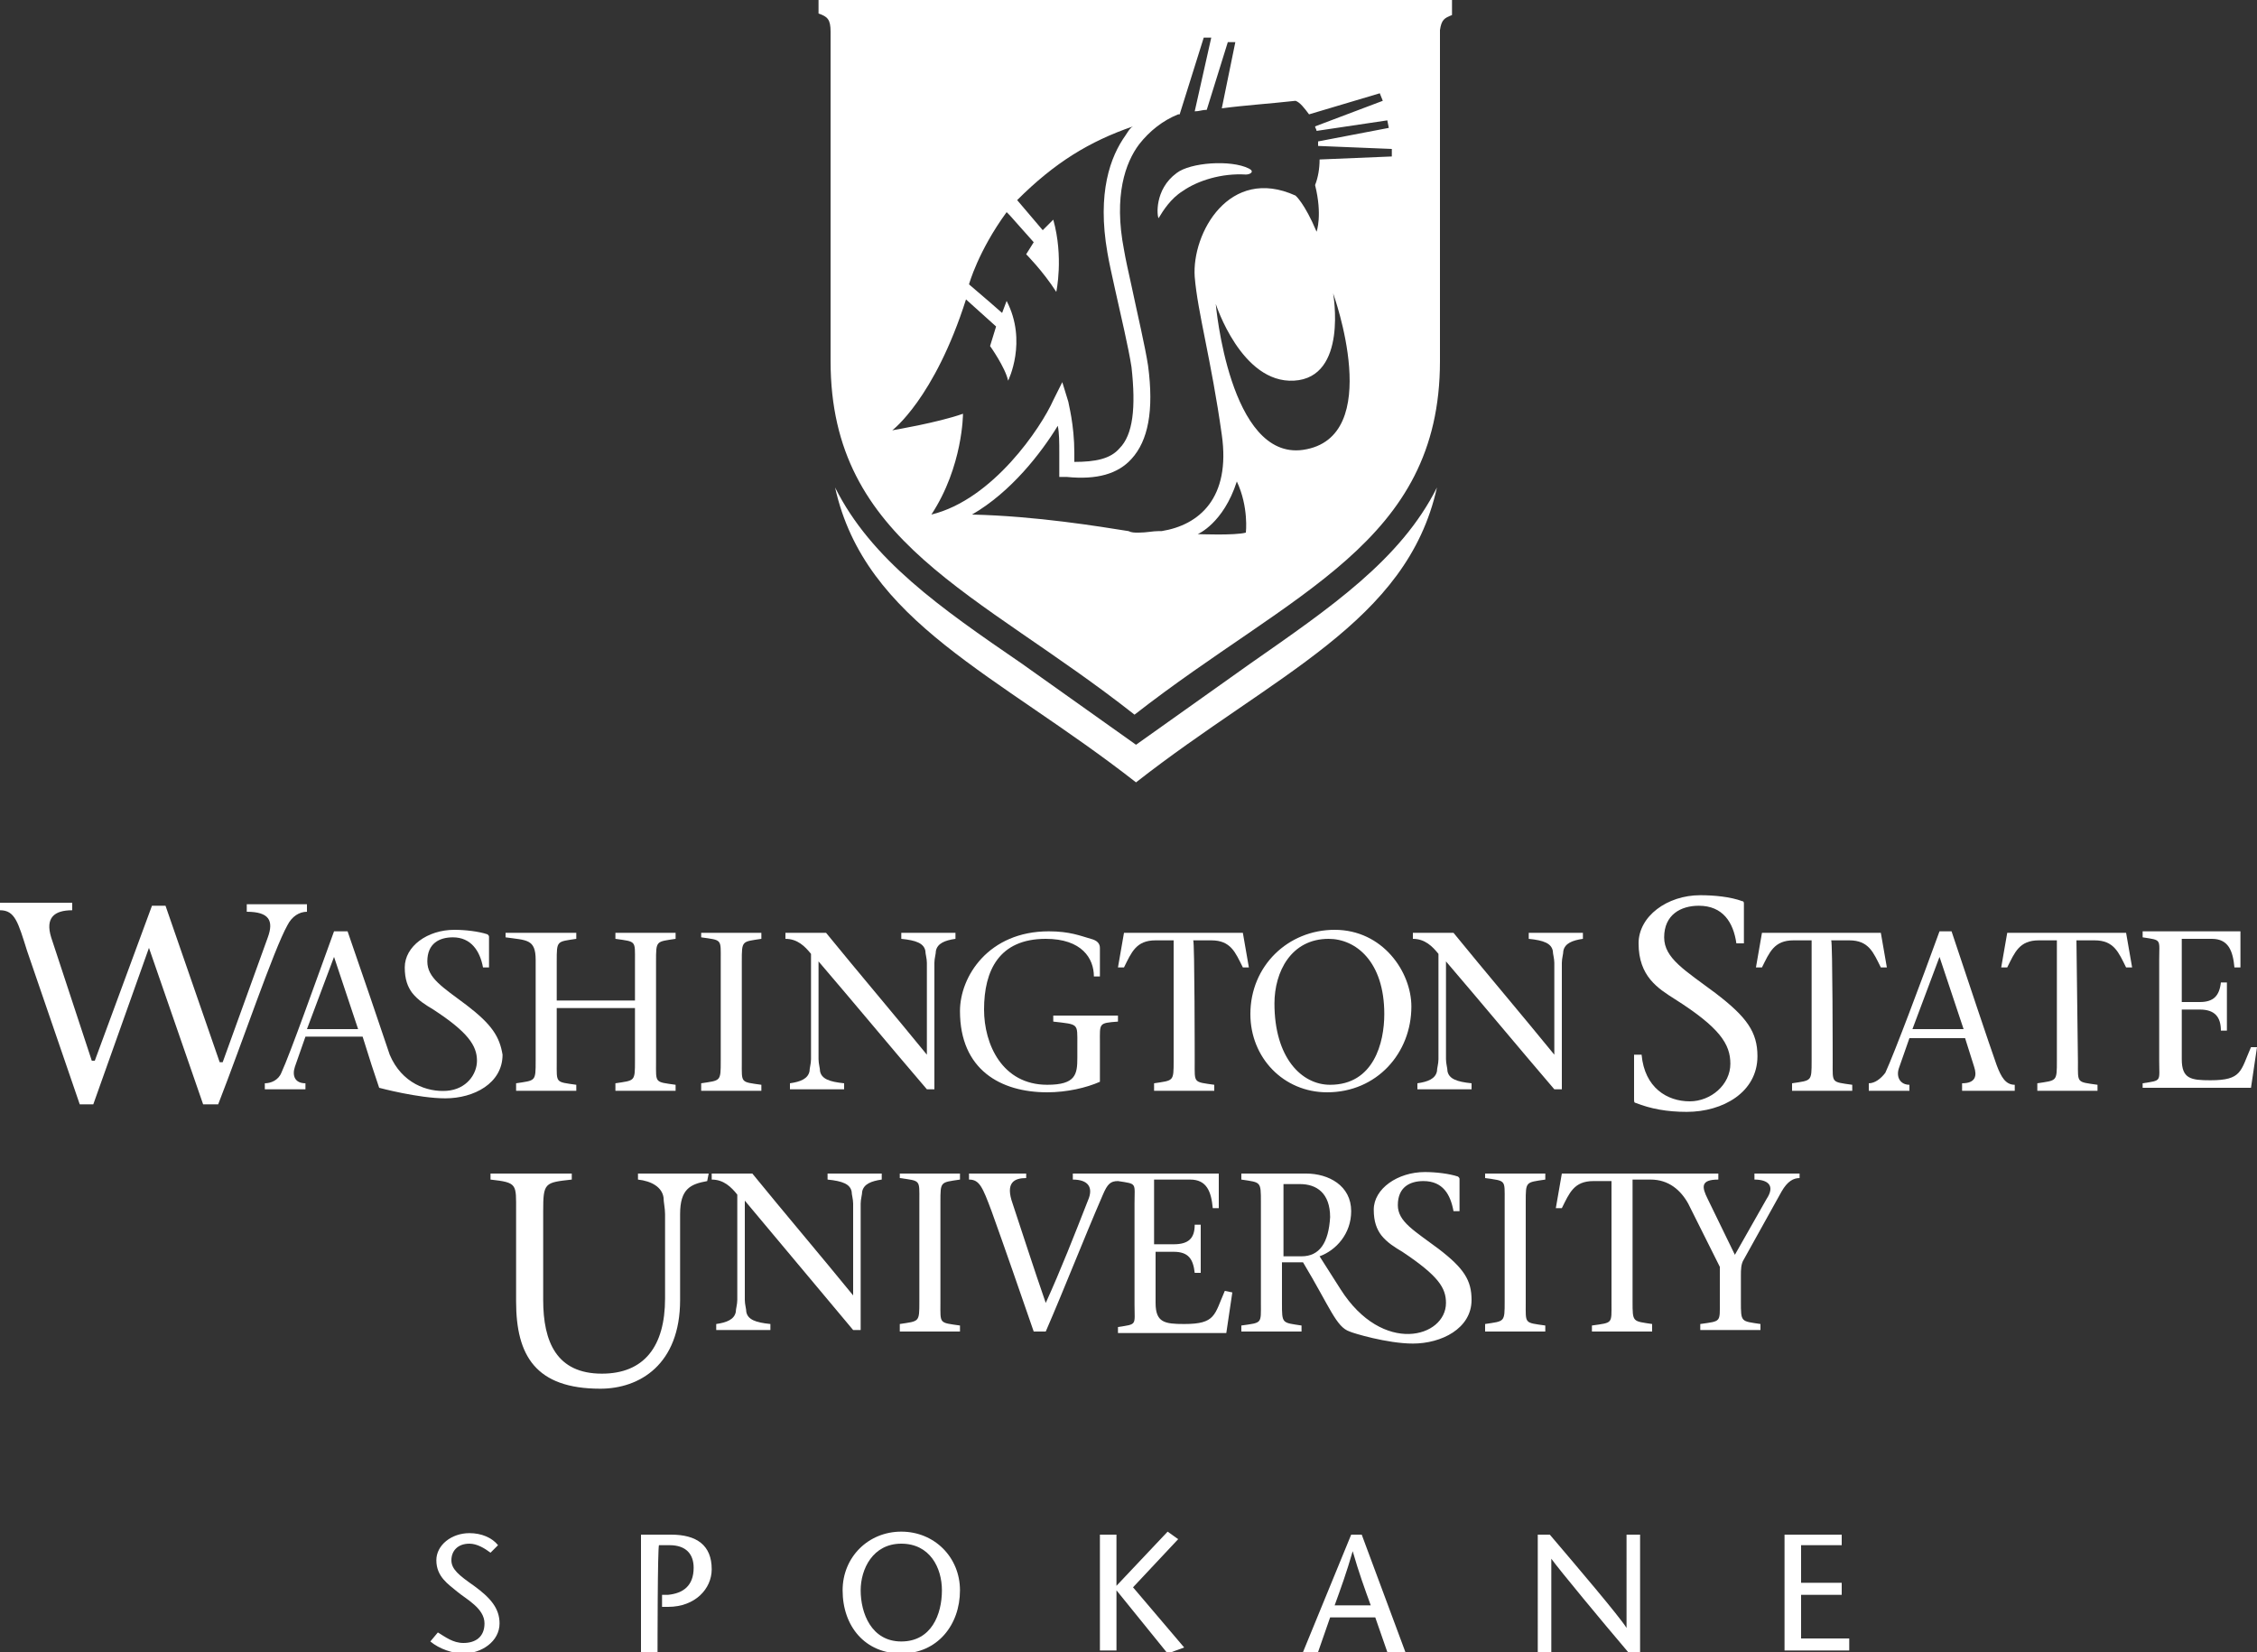 <?xml version="1.0" encoding="utf-8"?>
<!-- Generator: Adobe Illustrator 18.0.0, SVG Export Plug-In . SVG Version: 6.00 Build 0)  -->
<!DOCTYPE svg PUBLIC "-//W3C//DTD SVG 1.1//EN" "http://www.w3.org/Graphics/SVG/1.1/DTD/svg11.dtd">
<svg version="1.1" id="Layer_1" xmlns="http://www.w3.org/2000/svg" xmlns:xlink="http://www.w3.org/1999/xlink" x="0px" y="0px"
	 viewBox="0 0 150 109.8" enable-background="new 0 0 150 109.8" xml:space="preserve">
<rect x="0" y="0" width="150" height="109.8" fill="#333333" stroke="none"/>
<g>
	<path fill="#FFFFFF" d="M32.6,103.2c-0.4-0.3-0.9-0.6-1.4-0.6c-0.8,0-1.2,0.5-1.2,1.1c0,0.6,0.5,1,1.5,1.7c1.1,0.8,1.7,1.5,1.7,2.5
		c0,1.2-1.2,2-2.4,2c-0.7,0-1.6-0.3-2.2-0.8l0.5-0.6c0.5,0.3,1,0.7,1.7,0.7c0.8,0,1.4-0.4,1.4-1.3c0-1-1.2-1.6-1.8-2.1
		c-0.6-0.5-1.4-1-1.4-2.1c0-1,1-1.8,2.2-1.8c0.8,0,1.5,0.3,1.9,0.8L32.6,103.2z"/>
	<path fill="#FFFFFF" d="M43.7,109.8h-1.1V102h2c1.7,0,2.7,0.7,2.7,2.3c0,1.3-1.1,2.5-2.9,2.5H44V106l0.4,0c1-0.1,1.7-0.6,1.7-1.8
		c0-0.9-0.5-1.5-1.6-1.5h-0.7C43.7,102.7,43.7,109.8,43.7,109.8z"/>
	<path fill="#FFFFFF" d="M56,105.7c0-2.2,1.7-3.9,3.9-3.9s3.9,1.7,3.9,3.9c0,2.3-1.5,4.2-3.9,4.2S56,108.1,56,105.7z M62.6,105.7
		c0-1.5-0.8-3.1-2.7-3.1c-1.9,0-2.7,1.7-2.7,3.1c0,1.5,0.7,3.4,2.7,3.4S62.6,107.3,62.6,105.7z"/>
	<path fill="#FFFFFF" d="M74.2,105.4l3.4-3.6l0.7,0.5l-3,3.2l3.4,4l-1.1,0.4l-3.4-4.2h0v4h-1.1V102h1.1L74.2,105.4L74.2,105.4z"/>
	<path fill="#FFFFFF" d="M90.5,102l2.9,7.8h-1.2l-0.8-2.3h-3l-0.8,2.3h-1l3.2-7.8H90.5z M91.1,106.7c-0.4-1.1-0.8-2.2-1.2-3.6h0
		c-0.4,1.4-0.8,2.5-1.2,3.6H91.1z"/>
	<path fill="#FFFFFF" d="M109,109.8h-0.8c-1.7-2-4.6-5.5-5.1-6.2h0v6.2h-0.9V102h0.8c1.7,2,4.6,5.4,5.1,6.2h0V102h0.9
		C109,102,109,109.8,109,109.8z"/>
	<path fill="#FFFFFF" d="M122.5,102.7h-2.8v2.5h2.7v0.8h-2.7v2.9h3.2v0.8h-4.3V102h3.8V102.7z"/>
</g>
<g>
	<g>
		<path fill="#FFFFFF" d="M95.6,83c-1.6-1.2-2.7-1.8-2.7-2.9c0-1.2,0.8-1.6,1.7-1.6c1.3,0,1.8,0.9,2,2h0.4v-2.1c0-0.1,0-0.1-0.1-0.2
			c-0.6-0.2-1.5-0.3-2.2-0.3c-1.8,0-3.4,1.1-3.4,2.5c0,0.8,0.2,1.3,0.5,1.7h0c0,0,0,0,0,0c0.4,0.5,0.9,0.8,1.4,1.1
			c2.4,1.6,2.9,2.4,2.9,3.4c0,2.3-4.2,3.5-7-0.9l-1.4-2.2c1.1-0.4,2.1-1.5,2.1-3c0-1.7-1.5-2.5-3-2.5h-4.3v0.4
			c1.3,0.2,1.3,0.1,1.3,1.5v6.7c0,1.4,0.1,1.3-1.3,1.5v0.4h4v-0.4c-1.3-0.2-1.3-0.1-1.3-1.5v-2.7h1.4c1.8,3,2.2,4.3,3.1,4.6
			c0.2,0.1,2.5,0.8,4.2,0.8c1.9,0,3.9-1,3.9-2.9C97.8,85.1,97.3,84.3,95.6,83z M86.5,83.5h-1.2v-4.8h1.1c1.1,0,2,0.6,2,2.2
			C88.3,82.6,87.7,83.5,86.5,83.5z"/>
		<path fill="#FFFFFF" d="M56.7,88.4c0,0,0,0-7.2-8.6v6.6c0,0.3,0.1,0.6,0.1,0.8c0.1,0.5,0.6,0.7,1.6,0.8v0.4h-3.6V88
			c0.7-0.1,1.2-0.3,1.3-0.8c0-0.2,0.1-0.5,0.1-0.8v-7c-0.4-0.5-0.9-1-1.7-1V78h2.7c2.2,2.7,4.5,5.4,6.7,8.1h0V80
			c0-0.3-0.1-0.6-0.1-0.8c-0.1-0.5-0.6-0.7-1.6-0.8V78h3.6v0.4c-0.7,0.1-1.2,0.3-1.3,0.8c0,0.2-0.1,0.5-0.1,0.8v8.4L56.7,88.4
			L56.7,88.4z"/>
		<path fill="#FFFFFF" d="M62.5,86.6c0,1.4-0.1,1.3,1.3,1.5v0.4h-4V88c1.3-0.2,1.3-0.1,1.3-1.5v-6.7c0-1.4,0.1-1.3-1.3-1.5V78h4v0.4
			c-1.3,0.2-1.3,0.1-1.3,1.5V86.6z"/>
		<path fill="#FFFFFF" d="M81.4,85.8c-0.7,1.6-0.6,2.2-2.7,2.2c-1.3,0-1.9-0.1-1.9-1.4v-3.4H78c1,0,1.3,0.5,1.4,1.4h0.4v-3.2h-0.4
			c0,0.9-0.4,1.3-1.4,1.3h-1.3v-4.3h2.4c1.1,0,1.4,0.8,1.5,1.9h0.4V78h-6.8h-2.9v0.4c1,0,1.4,0.5,1,1.4c-0.9,2.3-1.8,4.6-2.8,6.8
			c-0.8-2.3-1.6-4.8-2.2-6.6c-0.5-1.4,0.1-1.7,0.9-1.7V78h-3.8v0.4c0.7,0,0.9,0.5,1.5,2.1c0.9,2.5,1.9,5.4,2.8,8h0.8
			c1.3-3,2.5-6.1,3.8-9.1c0.3-0.7,0.5-0.9,1-0.9c1.3,0.2,1.1,0.1,1.1,1.5v6.7c0,1.4,0.2,1.3-1.1,1.5v0.4h7.2l0.4-2.7L81.4,85.8
			L81.4,85.8z"/>
		<path fill="#FFFFFF" d="M101.4,86.6c0,1.4-0.1,1.3,1.3,1.5v0.4h-4V88c1.3-0.2,1.3-0.1,1.3-1.5v-6.7c0-1.4,0.1-1.3-1.3-1.5V78h4
			v0.4c-1.3,0.2-1.3,0.1-1.3,1.5V86.6z"/>
		<path fill="#FFFFFF" d="M116.6,78v0.4c0.9,0,1.4,0.4,0.8,1.3l-2.1,3.7l-1.8-3.7c-0.4-0.8-0.5-1.3,0.7-1.3V78h-2.5h-1h-6.9
			l-0.4,2.3h0.4c0.5-1,0.8-1.8,2.1-1.8h1.2v8.1c0,1.4,0.1,1.3-1.3,1.5v0.4h4V88c-1.3-0.2-1.3-0.1-1.3-1.5v-8.1h1.2
			c1.2,0,2,0.7,2.5,1.6l2.1,4.2v2.3c0,1.4,0.1,1.3-1.3,1.5v0.4h4V88c-1.3-0.2-1.3-0.1-1.3-1.5v-1.7c0-0.4,0-0.8,0.2-1.1l2.5-4.5
			c0.4-0.7,0.8-0.9,1.2-0.9V78H116.6z"/>
		<path fill="#FFFFFF" d="M47.1,78l-4.7,0v0.4c0.9,0.1,1.6,0.5,1.7,1.2c0,0.3,0.1,0.7,0.1,1.1v5.6c0,3.2-1.4,5-4.2,5
			c-3,0-3.9-2.1-3.9-4.9v-5.9c0-1.9,0.1-1.9,1.9-2.1V78h-5.4v0.4c1.8,0.2,1.7,0.3,1.7,2.1v6c0,3.6,1.3,5.8,5.6,5.8
			c2.6,0,5.3-1.6,5.3-5.9v-5.6c0,0,0-0.1,0-0.1c0-1.7,0.7-2,1.8-2.2L47.1,78z"/>
	</g>
	<g>
		<path fill="#FFFFFF" d="M37,70.6c0,1.4-0.1,1.3,1.3,1.5v0.4h-4V72c1.3-0.2,1.3-0.1,1.3-1.5v-6.7c0-1.4-0.6-1.3-2-1.5V62h4.7v0.4
			C37,62.6,37,62.5,37,63.9v2.6h5.2v-2.6c0-1.4,0.1-1.3-1.3-1.5V62h4v0.4c-1.3,0.2-1.3,0.1-1.3,1.5v6.7c0,1.4-0.1,1.3,1.3,1.5v0.4
			h-4V72c1.3-0.2,1.3-0.1,1.3-1.5v-3.5H37V70.6z"/>
		<path fill="#FFFFFF" d="M49.3,70.6c0,1.4-0.1,1.3,1.3,1.5v0.4h-4V72c1.3-0.2,1.3-0.1,1.3-1.5v-6.7c0-1.4,0.1-1.3-1.3-1.5V62h4v0.4
			c-1.3,0.2-1.3,0.1-1.3,1.5V70.6z"/>
		<path fill="#FFFFFF" d="M61.6,72.4c-2.4-2.8-4.8-5.7-7.2-8.5v6.5c0,0.3,0.1,0.6,0.1,0.8c0.1,0.5,0.6,0.7,1.6,0.8v0.4h-3.6V72
			c0.7-0.1,1.2-0.3,1.3-0.8c0-0.2,0.1-0.5,0.1-0.8v-7c-0.4-0.5-0.9-1-1.7-1V62h2.7c2.2,2.7,4.5,5.4,6.7,8.1h0V64
			c0-0.3-0.1-0.6-0.1-0.8c-0.1-0.5-0.6-0.7-1.6-0.8V62h3.6v0.4c-0.7,0.1-1.2,0.3-1.3,0.8c0,0.2-0.1,0.5-0.1,0.8v8.4H61.6z"/>
		<path fill="#FFFFFF" d="M63.8,67.2c0-2.3,1.9-5.3,5.9-5.3c1.4,0,2.1,0.3,2.8,0.5c0.4,0.1,0.6,0.3,0.6,0.6v1.9h-0.4
			c0-1.2-0.8-2.5-3.2-2.5c-3.1,0-4.1,2.1-4.1,4.7c0,2.3,1.2,5,4.2,5c1.9,0,2-0.7,2-1.8v-0.9c0-1.4,0.1-1.3-1.6-1.5v-0.4h4.3v0.4
			C73,68,73.1,68,73.1,69.3v2.6c-0.9,0.4-2.2,0.7-3.5,0.7C66.5,72.6,63.8,71.1,63.8,67.2z"/>
		<path fill="#FFFFFF" d="M79.4,70.6c0,1.4-0.1,1.3,1.3,1.5v0.4h-4V72c1.3-0.2,1.3-0.1,1.3-1.5v-8h-1.2c-1.3,0-1.6,0.8-2.1,1.8h-0.4
			l0.4-2.3h7.9l0.4,2.3h-0.4c-0.5-1-0.8-1.8-2.1-1.8h-1.2C79.4,62.5,79.4,70.6,79.4,70.6z"/>
		<path fill="#FFFFFF" d="M83.1,67.4c0-3.2,2.5-5.6,5.6-5.6c3.2,0,5.1,2.8,5.1,5.1c0,3.1-2.3,5.7-5.6,5.7
			C85.3,72.6,83.1,70.3,83.1,67.4z M92,67.4c0-3.5-1.9-5-3.7-5c-2.5,0-3.6,2.2-3.6,4.3c0,3.6,1.8,5.4,3.7,5.4
			C91.3,72.1,92,69.3,92,67.4z"/>
		<path fill="#FFFFFF" d="M103.3,72.4c-2.4-2.8-4.8-5.7-7.2-8.5v6.5c0,0.3,0.1,0.6,0.1,0.8c0.1,0.5,0.6,0.7,1.6,0.8v0.4h-3.6V72
			c0.7-0.1,1.2-0.3,1.3-0.8c0-0.2,0.1-0.5,0.1-0.8v-7c-0.4-0.5-0.9-1-1.7-1V62h2.7c2.2,2.7,4.5,5.4,6.7,8.1h0V64
			c0-0.3-0.1-0.6-0.1-0.8c-0.1-0.5-0.6-0.7-1.6-0.8V62h3.6v0.4c-0.7,0.1-1.2,0.3-1.3,0.8c0,0.2-0.1,0.5-0.1,0.8v8.4H103.3z"/>
		<path fill="#FFFFFF" d="M20.4,60.1L20.4,60.1l-4,0v0.5c1.5,0,1.8,0.6,1.4,1.7l-3,8.3h-0.2L11,60.2h-0.9L6.3,70.5H6.1l-2.7-8.2
			C3,61,3.6,60.5,4.8,60.5V60H0v0.5c1,0,1.2,0.8,1.8,2.7l3.5,10.2h0.9L9.9,63l3.6,10.4h1c1.6-4.1,3.7-10.3,4.6-11.9
			c0.3-0.6,0.8-0.9,1.3-0.9L20.4,60.1C20.5,60.1,20.4,60.1,20.4,60.1z"/>
		<path fill="#FFFFFF" d="M31,66.8c-1.6-1.2-2.6-1.8-2.6-2.9c0-1.2,0.8-1.6,1.7-1.6c1.2,0,1.8,0.9,2,2h0.4v-2c0-0.1,0-0.1-0.1-0.2
			c-0.6-0.2-1.5-0.3-2.2-0.3c-1.8,0-3.3,1.1-3.3,2.5c0,0.8,0.2,1.3,0.5,1.7h0c0,0,0,0,0,0c0.4,0.5,0.9,0.8,1.4,1.1
			c2.3,1.5,2.9,2.4,2.9,3.4c0,0.9-0.7,1.9-2,2c-1.3,0.1-3-0.5-3.8-2.4c-0.6-1.8-1.9-5.6-2.8-8.2h-0.9c-1.2,3.3-2.9,8.1-3.5,9.4
			c-0.2,0.5-0.7,0.7-1.1,0.7v0.4h0.6h2.1V72c-0.7,0-0.9-0.5-0.7-1.1l0.7-2h3.8l0.6,1.9l0.5,1.5c0,0,2.6,0.7,4.4,0.7
			c1.9,0,3.8-1,3.8-2.9C33.2,68.9,32.7,68.1,31,66.8z M20.4,68.4l1.8-4.8h0l1.6,4.8C23.8,68.4,20.4,68.4,20.4,68.4z"/>
	</g>
	<g>
		<path fill="#FFFFFF" d="M115.4,62.7c-0.2-1.4-0.9-2.5-2.5-2.5c-1.2,0-2.3,0.6-2.3,2.1c0,1.4,1.4,2.2,3.4,3.7
			c2.1,1.6,2.8,2.6,2.8,4.2c0,2.4-2.3,3.7-4.7,3.7c-1.3,0-2.4-0.2-3.4-0.6c-0.1,0-0.1-0.1-0.1-0.3v-2.9h0.5c0.2,2.2,1.7,3.1,3.2,3.1
			c1.4,0,2.7-1.1,2.7-2.5c0-1.3-0.7-2.4-3.7-4.3c-1.1-0.7-2.4-1.5-2.4-3.7c0-1.8,1.9-3.2,4.1-3.2c0.9,0,2,0.1,2.8,0.4
			c0.1,0,0.1,0.1,0.1,0.2v2.6L115.4,62.7L115.4,62.7z"/>
		<path fill="#FFFFFF" d="M121.8,70.6c0,1.4-0.1,1.3,1.3,1.5v0.4h-4V72c1.3-0.2,1.3-0.1,1.3-1.5v-8h-1.2c-1.3,0-1.6,0.8-2.1,1.8
			h-0.4l0.4-2.3h7.9l0.4,2.3H125c-0.5-1-0.8-1.8-2.1-1.8h-1.2C121.8,62.5,121.8,70.6,121.8,70.6z"/>
		<path fill="#FFFFFF" d="M126.9,69l-0.7,2c-0.2,0.6,0.1,1.1,0.7,1.1v0.4h-2.7V72c0.4,0,0.8-0.3,1.1-0.7c0.6-1.3,2.4-6.1,3.6-9.4
			h0.8c1,3,2.5,7.5,3,8.9c0.3,0.8,0.6,1.3,1.2,1.3v0.4h-3.5V72c0.9,0,1-0.5,0.8-1.1l-0.6-1.9H126.9z M130.5,68.4l-1.6-4.8h0
			l-1.8,4.8H130.5z"/>
		<path fill="#FFFFFF" d="M138.1,70.6c0,1.4-0.1,1.3,1.3,1.5v0.4h-4V72c1.3-0.2,1.3-0.1,1.3-1.5v-8h-1.2c-1.3,0-1.6,0.8-2.1,1.8H133
			l0.4-2.3h7.9l0.4,2.3h-0.4c-0.5-1-0.8-1.8-2.1-1.8h-1.2L138.1,70.6L138.1,70.6z"/>
		<path fill="#FFFFFF" d="M142.4,72c1.3-0.2,1.1-0.1,1.1-1.5v-6.7c0-1.4,0.2-1.3-1.1-1.5v-0.4h6.5v2.4h-0.4
			c-0.1-1.1-0.4-1.9-1.5-1.9h-2v4.2h1.2c0.9,0,1.3-0.4,1.4-1.3h0.4v3.2h-0.4c0-0.9-0.4-1.4-1.4-1.4H145v3.3c0,1.3,0.6,1.4,1.9,1.4
			c2.1,0,2-0.6,2.7-2.2h0.4l-0.4,2.7h-7.2L142.4,72L142.4,72z"/>
	</g>
</g>
<path fill="#FFFFFF" d="M83.1,44.1l-7.6,5.4l-7.6-5.4c-5.4-3.7-10-6.9-12.4-11.7c2,9,10.8,12.4,20,19.6c9.2-7.2,18-10.6,20-19.6
	C93.1,37.2,88.4,40.4,83.1,44.1z"/>
<g>
	<path fill="#FFFFFF" d="M54.4,0v0.9c0.6,0.2,0.8,0.4,0.8,1.2V24c0,12.1,9.8,15.3,20.2,23.5C85.9,39.3,95.7,36.1,95.7,24v-22
		c0.1-0.7,0.3-0.8,0.8-1V0H54.4z M61.9,34.2C64,31,64,27.5,64,27.5c-1.7,0.6-4.7,1.1-4.7,1.1s2.8-2.1,4.9-8.7l2,1.8L65.8,23
		c0,0,1,1.4,1.2,2.3c0,0,1.3-2.6-0.1-5.3l-0.3,0.8l-0.8-0.7l-1.4-1.2c0,0,0.6-2.2,2.5-4.8l0.2,0.2l1.6,1.8l-0.5,0.8
		c0,0,1.1,1.1,2,2.5c0,0,0.5-2.3-0.2-4.8l-0.7,0.7l-1.7-2c2.5-2.5,4.8-3.9,7.7-4.9C75.1,8.5,75,8.7,74.8,9c-1,1.4-1.9,3.8-1.2,7.8
		c0.1,0.6,0.3,1.5,0.5,2.4c0.4,1.8,0.9,3.9,1.1,5.2c0.3,2.7,0.1,4.5-0.8,5.4c-0.6,0.7-1.6,0.9-3,0.9c0-0.2,0-0.4,0-0.6
		c0-1.9-0.4-3.3-0.4-3.4l-0.4-1.3l-0.6,1.2C69.2,28.4,66,33.2,61.9,34.2C61.9,34.2,61.9,34.2,61.9,34.2z M82.8,35.4
		c-0.7,0.2-3.2,0.1-3.2,0.1s1.7-0.7,2.6-3.5C83,33.7,82.8,35.4,82.8,35.4z M86.6,29.9c-4.9,0.7-5.8-9.7-5.8-9.7s1.7,5.3,5.2,5.1
		c3.6-0.2,2.6-5.8,2.6-5.8S92.1,29.1,86.6,29.9z M92.5,10.4l-4.8,0.2c0,0.6-0.1,1.2-0.3,1.7c0.5,2,0.1,3.1,0.1,3.1
		c-0.8-1.9-1.4-2.4-1.4-2.4c-4.4-2-6.9,2.5-6.7,5.4c0.2,2.4,1.1,5.5,1.8,10.5c0.6,4.2-1.5,6-4,6.4c-0.1,0-0.1,0-0.2,0c0,0,0,0,0,0
		c-0.4,0-0.8,0.1-1.3,0.1c0,0,0,0,0,0c0,0-0.1,0-0.1,0c-0.2,0-0.4,0-0.6-0.1c-1.9-0.3-6.1-1-10.4-1.1c2.6-1.5,4.6-4.1,5.7-5.9
		c0.1,0.5,0.1,1.1,0.1,1.8c0,0.3,0,0.7,0,1.1l0,0.5l0.5,0c2,0.2,3.4-0.2,4.3-1.2c1.1-1.2,1.5-3.2,1.1-6.2c-0.2-1.3-0.7-3.4-1.1-5.3
		c-0.2-0.9-0.4-1.8-0.5-2.4c-0.7-3.6,0.1-5.8,1-7c0.7-0.9,1.6-1.6,2.6-2c0,0,0,0,0.1,0l1.6-5.1h0.5l-1.1,4.9c0.3,0,0.5-0.1,0.8-0.1
		l1.4-4.5h0.5l-0.9,4.4c1.5-0.2,3.1-0.3,4.9-0.5c0.3,0.1,0.6,0.5,0.9,0.9l4.7-1.4l0.2,0.5l-4.5,1.7c0,0.1,0.1,0.2,0.1,0.3L92.2,8
		l0.1,0.5l-4.7,0.9c0,0.1,0,0.2,0,0.3l4.9,0.2L92.5,10.4z"/>
	<path fill="#FFFFFF" d="M83,11.2c-1.2-0.6-3.9-0.4-4.8,0.3c-1.5,1.1-1.3,2.9-1.2,3c0.3-0.5,0.8-1.3,1.6-1.8c1-0.7,2.6-1.2,4.2-1.1
		C83.1,11.6,83.4,11.4,83,11.2z"/>
</g>
</svg>
